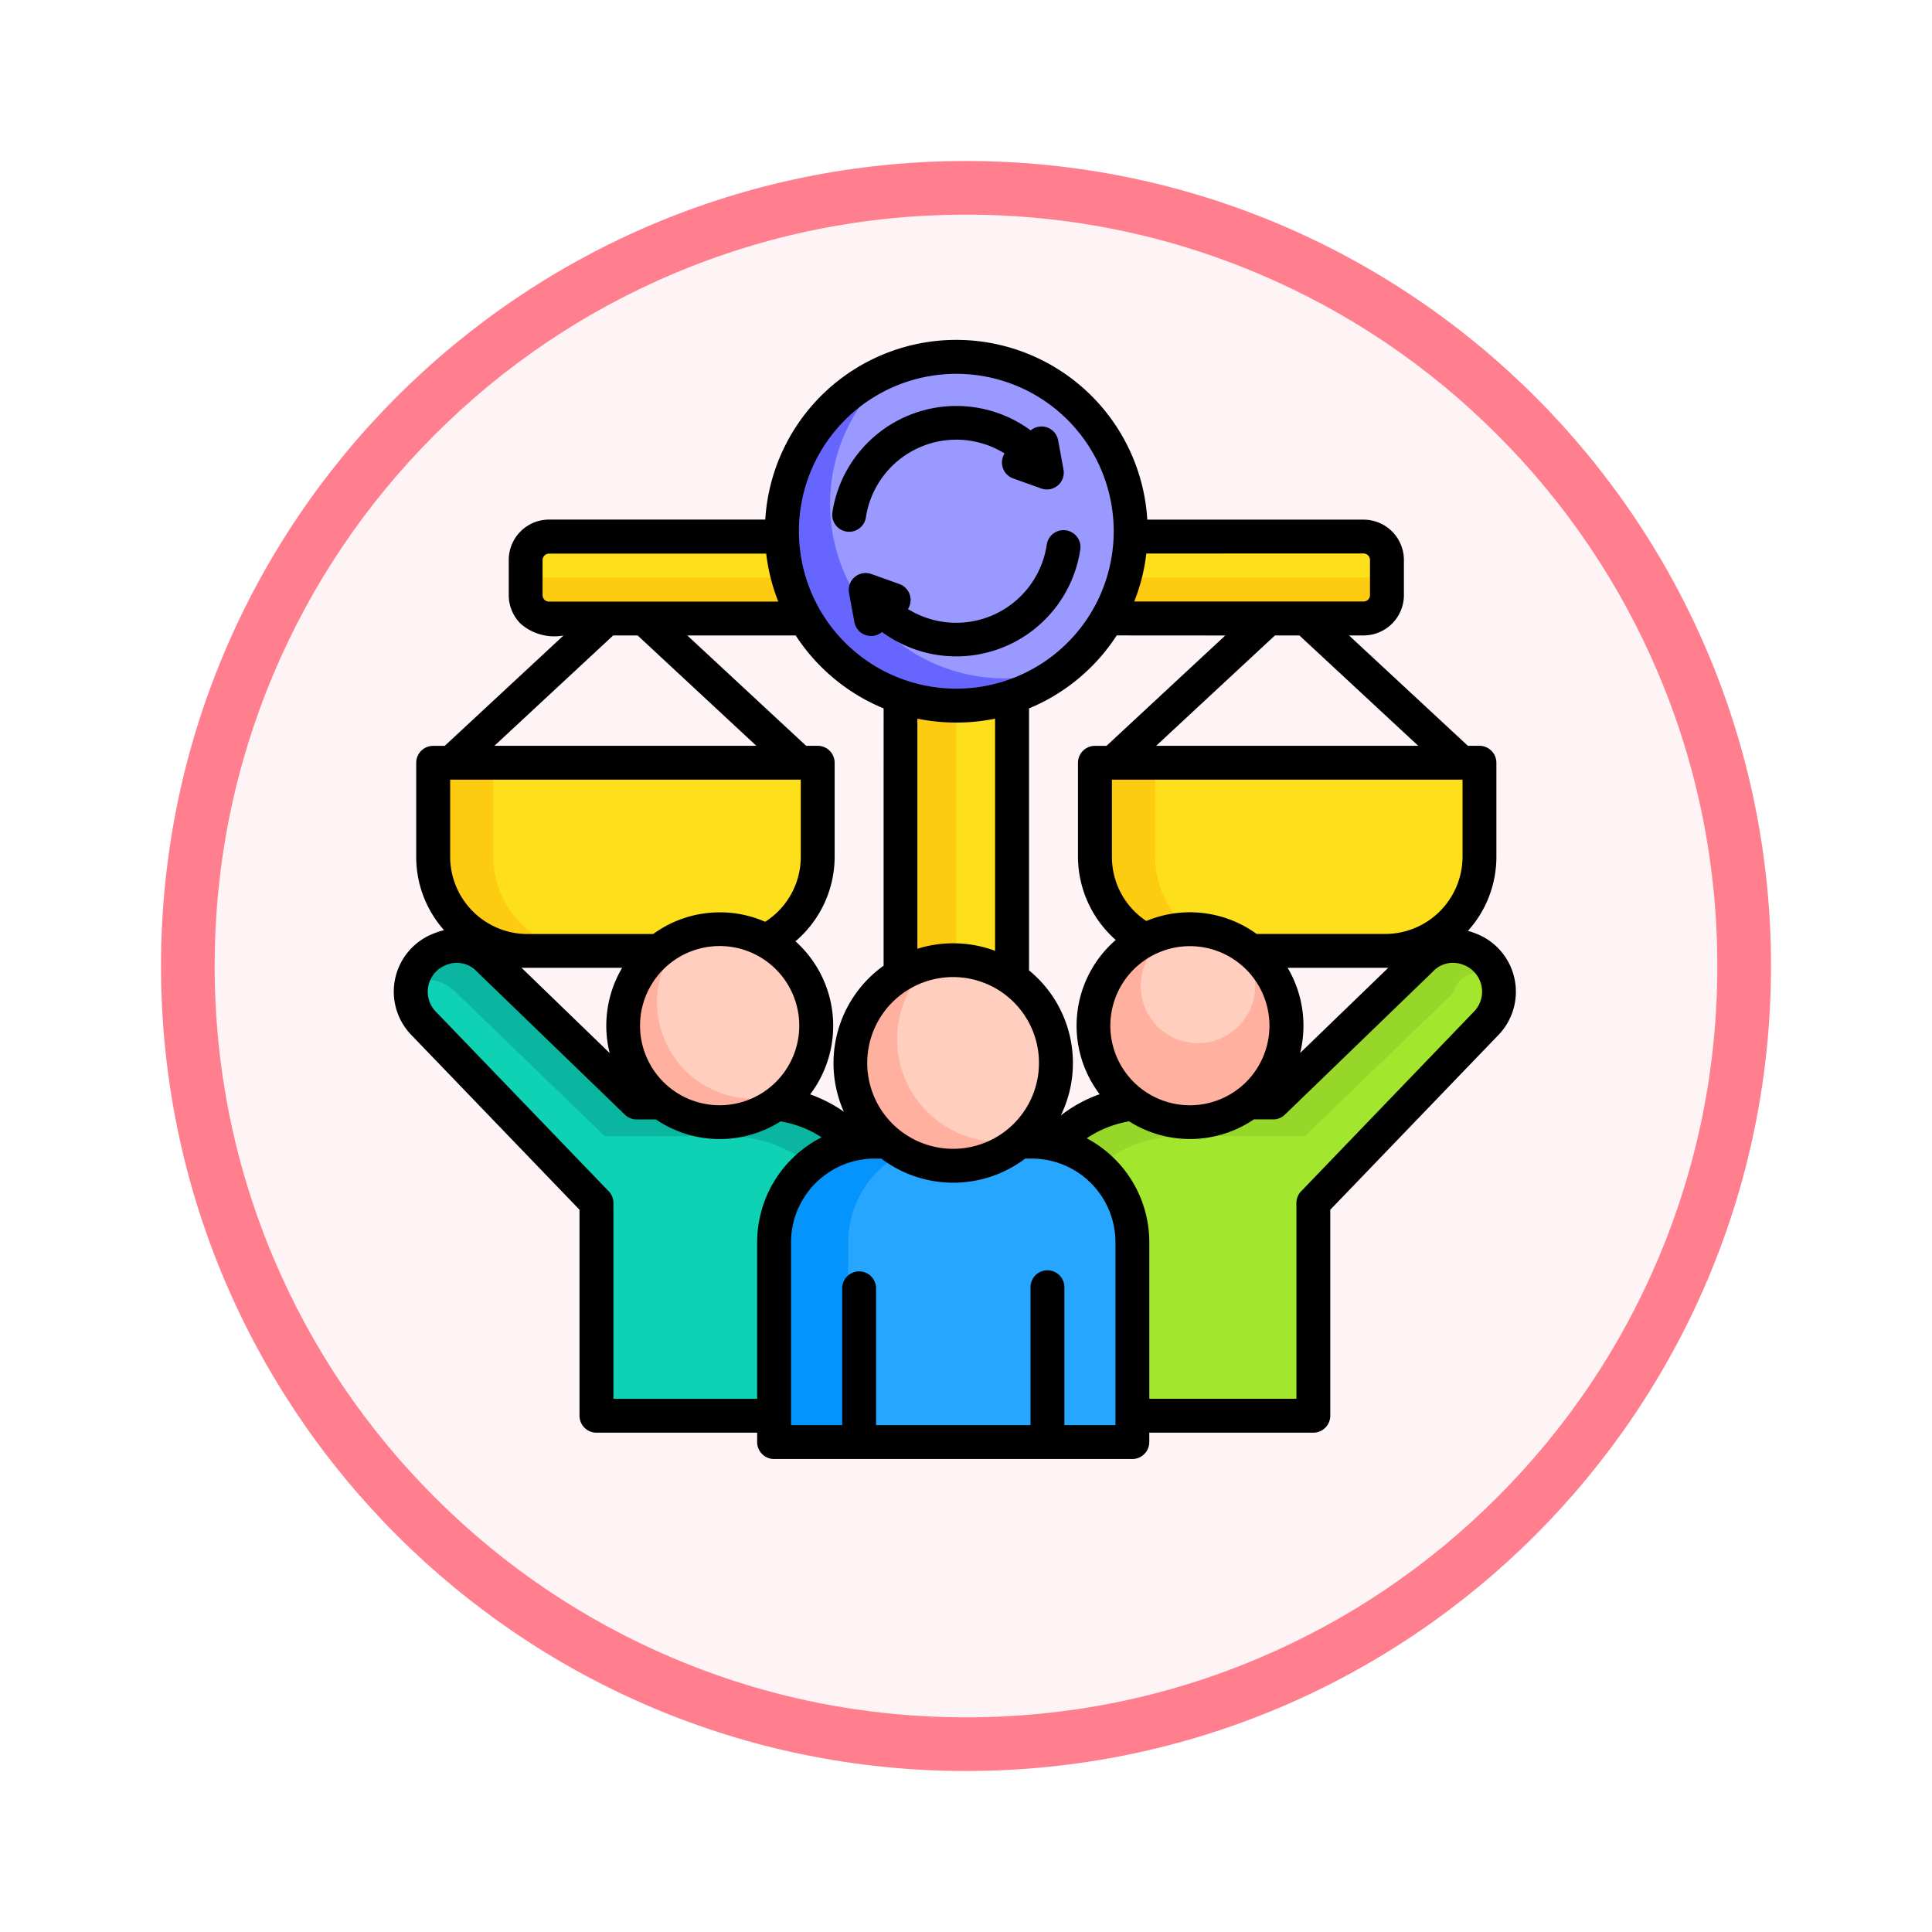 <svg xmlns="http://www.w3.org/2000/svg" xmlns:xlink="http://www.w3.org/1999/xlink" width="108" height="108" viewBox="0 0 108 108">
  <defs>
    <filter id="Trazado_982547" x="0" y="0" width="108" height="108" filterUnits="userSpaceOnUse">
      <feOffset dy="3" input="SourceAlpha"/>
      <feGaussianBlur stdDeviation="3" result="blur"/>
      <feFlood flood-opacity="0.161"/>
      <feComposite operator="in" in2="blur"/>
      <feComposite in="SourceGraphic"/>
    </filter>
  </defs>
  <g id="Grupo_1160100" data-name="Grupo 1160100" transform="translate(-166 -10273)">
    <g id="Grupo_1159936" data-name="Grupo 1159936" transform="translate(0 5159)">
      <g id="Grupo_1153202" data-name="Grupo 1153202" transform="translate(-88 4601)">
        <g id="Grupo_1149598" data-name="Grupo 1149598" transform="translate(80 315)">
          <g id="Grupo_1148770" data-name="Grupo 1148770" transform="translate(-27 -2583)">
            <g id="Grupo_1146954" data-name="Grupo 1146954" transform="translate(-415 -1202)">
              <g transform="matrix(1, 0, 0, 1, 616, 3983)" filter="url(#Trazado_982547)">
                <g id="Trazado_982547-2" data-name="Trazado 982547" transform="translate(9 6)" fill="#fef4f5">
                  <path d="M 45 88.5 C 39.127 88.5 33.43 87.35 28.068 85.082 C 22.889 82.891 18.236 79.755 14.241 75.759 C 10.245 71.764 7.109 67.111 4.918 61.932 C 2.65 56.57 1.5 50.873 1.5 45 C 1.5 39.127 2.65 33.43 4.918 28.068 C 7.109 22.889 10.245 18.236 14.241 14.241 C 18.236 10.245 22.889 7.109 28.068 4.918 C 33.43 2.65 39.127 1.5 45 1.5 C 50.873 1.5 56.57 2.65 61.932 4.918 C 67.111 7.109 71.764 10.245 75.759 14.241 C 79.755 18.236 82.891 22.889 85.082 28.068 C 87.35 33.43 88.5 39.127 88.5 45 C 88.5 50.873 87.35 56.57 85.082 61.932 C 82.891 67.111 79.755 71.764 75.759 75.759 C 71.764 79.755 67.111 82.891 61.932 85.082 C 56.57 87.35 50.873 88.5 45 88.5 Z" stroke="none"/>
                  <path d="M 45 3 C 39.329 3 33.829 4.11 28.653 6.299 C 23.652 8.415 19.16 11.443 15.302 15.302 C 11.443 19.16 8.415 23.652 6.299 28.653 C 4.11 33.829 3 39.329 3 45 C 3 50.671 4.11 56.171 6.299 61.347 C 8.415 66.348 11.443 70.84 15.302 74.698 C 19.16 78.557 23.652 81.585 28.653 83.701 C 33.829 85.89 39.329 87 45 87 C 50.671 87 56.171 85.89 61.347 83.701 C 66.348 81.585 70.84 78.557 74.698 74.698 C 78.557 70.84 81.585 66.348 83.701 61.347 C 85.89 56.171 87 50.671 87 45 C 87 39.329 85.89 33.829 83.701 28.653 C 81.585 23.652 78.557 19.16 74.698 15.302 C 70.84 11.443 66.348 8.415 61.347 6.299 C 56.171 4.11 50.671 3 45 3 M 45 0 C 69.853 0 90 20.147 90 45 C 90 69.853 69.853 90 45 90 C 20.147 90 0 69.853 0 45 C 0 20.147 20.147 0 45 0 Z" stroke="none" fill="#ff7f8f"/>
                </g>
              </g>
            </g>
          </g>
        </g>
      </g>
    </g>
    <g id="inclusion_1_" data-name="inclusion (1)" transform="translate(162.079 10261.9)">
      <g id="Grupo_1160099" data-name="Grupo 1160099" transform="translate(26.868 31.047)">
        <path id="Trazado_993146" data-name="Trazado 993146" d="M42.29,204.86h21.5v5.26a5.276,5.276,0,0,1-5.26,5.26H47.55a5.273,5.273,0,0,1-5.26-5.26Z" transform="translate(-41.023 -182.171)" fill="#fdcb0f" fill-rule="evenodd"/>
        <path id="Trazado_993147" data-name="Trazado 993147" d="M67.12,204.86H85.258v5.26A5.276,5.276,0,0,1,80,215.38H72.377a5.273,5.273,0,0,1-5.256-5.26v-5.26Z" transform="translate(-62.495 -182.171)" fill="#fde01b" fill-rule="evenodd"/>
        <path id="Trazado_993148" data-name="Trazado 993148" d="M315.81,204.86h21.5v5.26a5.276,5.276,0,0,1-5.26,5.26H321.07a5.273,5.273,0,0,1-5.26-5.26Z" transform="translate(-277.55 -182.171)" fill="#fdcb0f" fill-rule="evenodd"/>
        <path id="Trazado_993149" data-name="Trazado 993149" d="M340.64,204.86h18.138v5.26a5.276,5.276,0,0,1-5.26,5.26H345.9a5.273,5.273,0,0,1-5.26-5.26v-5.26Z" transform="translate(-299.022 -182.171)" fill="#fde01b" fill-rule="evenodd"/>
        <path id="Trazado_993150" data-name="Trazado 993150" d="M80.5,112.708v1.967a1.309,1.309,0,0,0,1.308,1.3h45.538a1.311,1.311,0,0,0,1.308-1.3v-1.967a1.312,1.312,0,0,0-1.308-1.308H81.808A1.31,1.31,0,0,0,80.5,112.708Z" transform="translate(-74.065 -101.351)" fill="#fde01b" fill-rule="evenodd"/>
        <path id="Trazado_993151" data-name="Trazado 993151" d="M80.5,128.976v.982a.655.655,0,0,0,.656.652H128a.655.655,0,0,0,.656-.652v-.982a.658.658,0,0,0-.656-.656H81.156A.659.659,0,0,0,80.5,128.976Z" transform="translate(-74.065 -115.983)" fill="#fdcb0f" fill-rule="evenodd"/>
        <path id="Trazado_993152" data-name="Trazado 993152" d="M235.47,77.92H241.7v36.042H235.47Z" transform="translate(-208.076 -72.399)" fill="#fdcb0f" fill-rule="evenodd"/>
        <path id="Trazado_993153" data-name="Trazado 993153" d="M258.52,77.92h3.117v36.042H258.52Z" transform="translate(-228.008 -72.399)" fill="#fde01b" fill-rule="evenodd"/>
        <path id="Trazado_993154" data-name="Trazado 993154" d="M296.874,289.283H290.1c-4.957,0-7.713,4.056-7.713,9.017v8.492h16.73V294.9l9.627-10.006a2.549,2.549,0,0,0-3.6-3.6Z" transform="translate(-248.65 -247.597)" fill="#97d729" fill-rule="evenodd"/>
        <path id="Trazado_993155" data-name="Trazado 993155" d="M295.6,318.795h14.944V306.9l9.627-10.006a1.459,1.459,0,1,0-1.822-1.724l-8.269,7.993h-6.766c-4.961,0-7.713,4.056-7.713,9.013Z" transform="translate(-260.073 -259.6)" fill="#a2e62e" fill-rule="evenodd"/>
        <path id="Trazado_993156" data-name="Trazado 993156" d="M320.614,273.68a5.394,5.394,0,1,0,5.394,5.394A5.394,5.394,0,0,0,320.614,273.68Z" transform="translate(-277.04 -241.683)" fill="#ffb09e" fill-rule="evenodd"/>
        <path id="Trazado_993157" data-name="Trazado 993157" d="M320.614,273.68a3.2,3.2,0,1,0,2.067.41A5.394,5.394,0,0,0,320.614,273.68Z" transform="translate(-277.04 -241.683)" fill="#ffcebf" fill-rule="evenodd"/>
        <path id="Trazado_993158" data-name="Trazado 993158" d="M45.58,289.283h6.766c4.961,0,7.713,4.056,7.713,9.017v8.492H43.334V294.9l-9.627-10.006a2.549,2.549,0,0,1,3.6-3.6Z" transform="translate(-32.938 -247.597)" fill="#0ab69f" fill-rule="evenodd"/>
        <path id="Trazado_993159" data-name="Trazado 993159" d="M58.264,318.795H43.32V306.9L33.693,296.9a2.449,2.449,0,0,1-.69-2.38,2.44,2.44,0,0,1,2.512.656l8.269,7.993H50.55c4.957,0,7.713,4.056,7.713,9.013Z" transform="translate(-32.924 -259.6)" fill="#0ed2b3" fill-rule="evenodd"/>
        <path id="Trazado_993160" data-name="Trazado 993160" d="M126.294,273.68a5.394,5.394,0,1,1-5.394,5.394A5.391,5.391,0,0,1,126.294,273.68Z" transform="translate(-109.001 -241.683)" fill="#ffb09e" fill-rule="evenodd"/>
        <path id="Trazado_993161" data-name="Trazado 993161" d="M138.322,273.68a5.4,5.4,0,0,1,3.948,9.067,5.394,5.394,0,0,1-6.015-8.657A5.39,5.39,0,0,1,138.322,273.68Z" transform="translate(-121.03 -241.683)" fill="#ffcebf" fill-rule="evenodd"/>
        <path id="Trazado_993162" data-name="Trazado 993162" d="M183.191,378.292h20.028V367.117A5.632,5.632,0,0,0,197.6,361.5h-8.8a5.632,5.632,0,0,0-5.617,5.617v11.176Z" transform="translate(-162.867 -317.625)" fill="#0593fc" fill-rule="evenodd"/>
        <path id="Trazado_993163" data-name="Trazado 993163" d="M213.82,378.292h15.888V367.117a5.632,5.632,0,0,0-5.617-5.617h-4.654a5.632,5.632,0,0,0-5.617,5.617Z" transform="translate(-189.354 -317.625)" fill="#26a6fe" fill-rule="evenodd"/>
        <path id="Trazado_993164" data-name="Trazado 993164" d="M220.523,286.5a5.745,5.745,0,1,1-5.743,5.747A5.743,5.743,0,0,1,220.523,286.5Z" transform="translate(-190.184 -252.769)" fill="#ffb09e" fill-rule="evenodd"/>
        <path id="Trazado_993165" data-name="Trazado 993165" d="M237.186,286.5a5.747,5.747,0,0,1,3.837,10.022,5.9,5.9,0,0,1-1.227.13,5.742,5.742,0,0,1-3.837-10.018,5.644,5.644,0,0,1,1.227-.134Z" transform="translate(-206.848 -252.769)" fill="#ffcebf" fill-rule="evenodd"/>
        <path id="Trazado_993166" data-name="Trazado 993166" d="M196.189,37.1a9.749,9.749,0,1,1-9.749,9.75,9.751,9.751,0,0,1,9.749-9.75Z" transform="translate(-165.677 -37.1)" fill="#66f" fill-rule="evenodd"/>
        <path id="Trazado_993167" data-name="Trazado 993167" d="M213.415,37.1A9.752,9.752,0,0,1,219.5,54.467a9.753,9.753,0,0,1-9.481-16.761,9.775,9.775,0,0,1,3.393-.606Z" transform="translate(-182.903 -37.1)" fill="#99f" fill-rule="evenodd"/>
      </g>
      <path id="Trazado_993168" data-name="Trazado 993168" d="M62.433,41.564a.947.947,0,1,1,1.872.284,7.008,7.008,0,0,1-11.08,4.581.948.948,0,0,1-1.542-.548l-.3-1.637a.943.943,0,0,1,1.242-1.058v0l1.568.56a.946.946,0,0,1,.483,1.4A5.118,5.118,0,0,0,62.433,41.564Zm-.9-6.4a.944.944,0,0,1,1.538.548l.3,1.637a.942.942,0,0,1-1.242,1.058v0l-1.565-.56a.949.949,0,0,1-.487-1.4,5.114,5.114,0,0,0-7.752,3.573.946.946,0,0,1-1.872-.28,7.01,7.01,0,0,1,11.081-4.584ZM57.38,30.1A10.7,10.7,0,0,1,68.056,40.149H80.148A2.255,2.255,0,0,1,82.4,42.4V44.37a2.254,2.254,0,0,1-2.251,2.251h-.817l6.643,6.169h.648a.95.95,0,0,1,.947.947V59a6.171,6.171,0,0,1-1.591,4.137,3.873,3.873,0,0,1,.418.138A3.485,3.485,0,0,1,87.642,69l-9.358,9.726V90.241a.949.949,0,0,1-.947.947h-9.17v.525a.95.95,0,0,1-.947.947H47.193a.947.947,0,0,1-.947-.947v-.525H37.263a.947.947,0,0,1-.947-.947V78.725L26.958,69A3.482,3.482,0,0,1,28.2,63.271a3.437,3.437,0,0,1,.544-.173A6.164,6.164,0,0,1,27.187,59v-5.26a.95.95,0,0,1,.947-.947h.648l6.641-6.169a2.847,2.847,0,0,1-2.4-.66,2.247,2.247,0,0,1-.663-1.591V42.4a2.258,2.258,0,0,1,2.255-2.255H46.7A10.7,10.7,0,0,1,57.38,30.1ZM68,42.042a10.416,10.416,0,0,1-.675,2.683h12.82a.361.361,0,0,0,.36-.357V42.4a.364.364,0,0,0-.36-.36Zm-1.653,4.578A10.734,10.734,0,0,1,61.444,50.7V65.344a6.692,6.692,0,0,1,1.779,8.108,7.811,7.811,0,0,1,2.169-1.185,6.336,6.336,0,0,1,.9-8.622A6.232,6.232,0,0,1,64.18,59v-5.26a.95.95,0,0,1,.947-.947h.648l6.641-6.169Zm-6.8,4.654a10.926,10.926,0,0,1-4.344,0V64.137a6.714,6.714,0,0,1,4.344.115ZM53.316,50.7A10.753,10.753,0,0,1,48.4,46.621H42.34l6.643,6.169h.648a.95.95,0,0,1,.947.947V59a6.212,6.212,0,0,1-2.19,4.719,6.345,6.345,0,0,1,.821,8.557,7.854,7.854,0,0,1,1.883.97,6.691,6.691,0,0,1,2.223-8.162Zm-5.889-5.97a10.772,10.772,0,0,1-.675-2.683H34.611a.364.364,0,0,0-.36.36v1.967a.362.362,0,0,0,.36.357ZM63.6,34.571a8.8,8.8,0,1,0,0,12.452A8.806,8.806,0,0,0,63.6,34.571ZM51,90.767V83.088a.947.947,0,0,1,1.893,0v7.679h8.634V83.088a.947.947,0,1,1,1.893,0v7.679h2.856V80.534a4.686,4.686,0,0,0-4.67-4.67h-.372a6.676,6.676,0,0,1-8.05,0H52.81a4.686,4.686,0,0,0-4.67,4.67V90.767Zm9.6-23.636A4.8,4.8,0,1,0,62,70.524,4.8,4.8,0,0,0,60.6,67.131Zm4.068,7.6a6.583,6.583,0,0,1,3.5,5.8v8.76h8.223V78.349a.955.955,0,0,1,.314-.706l9.577-9.957a1.6,1.6,0,0,0-.594-2.664h0a1.525,1.525,0,0,0-1.672.395l-8.269,7.993a.935.935,0,0,1-.652.265v0H74.011a6.355,6.355,0,0,1-6.973.108,6.181,6.181,0,0,0-1.76.587,6.628,6.628,0,0,0-.61.36ZM46.246,89.294v-8.76a6.584,6.584,0,0,1,3.6-5.855,5.5,5.5,0,0,0-.541-.318,6.124,6.124,0,0,0-1.749-.575,6.349,6.349,0,0,1-6.969-.108H39.511v0a.939.939,0,0,1-.656-.265l-8.269-7.993a1.523,1.523,0,0,0-1.672-.395,1.6,1.6,0,0,0-.594,2.664L37.9,77.643a.947.947,0,0,1,.311.706V89.294ZM44.161,62.1a6.285,6.285,0,0,1,2.535.529A4.309,4.309,0,0,0,48.685,59V54.683h-19.6V59a4.329,4.329,0,0,0,4.313,4.313h7.036a6.308,6.308,0,0,1,3.73-1.212ZM38,69.964a6.34,6.34,0,0,1,.7-4.762H33.395c-.111,0-.219,0-.326-.008Zm9.3-4.673a4.45,4.45,0,1,0,1.3,3.149A4.45,4.45,0,0,0,47.3,65.292Zm23.138-1.3a4.447,4.447,0,1,0,2.8.993,4.445,4.445,0,0,0-2.8-.993ZM68,62.584a6.348,6.348,0,0,1,6.169.725h7.2A4.329,4.329,0,0,0,85.678,59V54.683h-19.6V59A4.293,4.293,0,0,0,68,62.584ZM75.9,65.2a6.365,6.365,0,0,1,.7,4.762L81.526,65.2c-.054,0-.107,0-.161,0H75.9ZM39.564,46.621H38.2l-6.641,6.169H46.2Zm36.993,0H75.192l-6.641,6.169H83.2Z" transform="translate(0)"/>
    </g>
  </g>
</svg>
